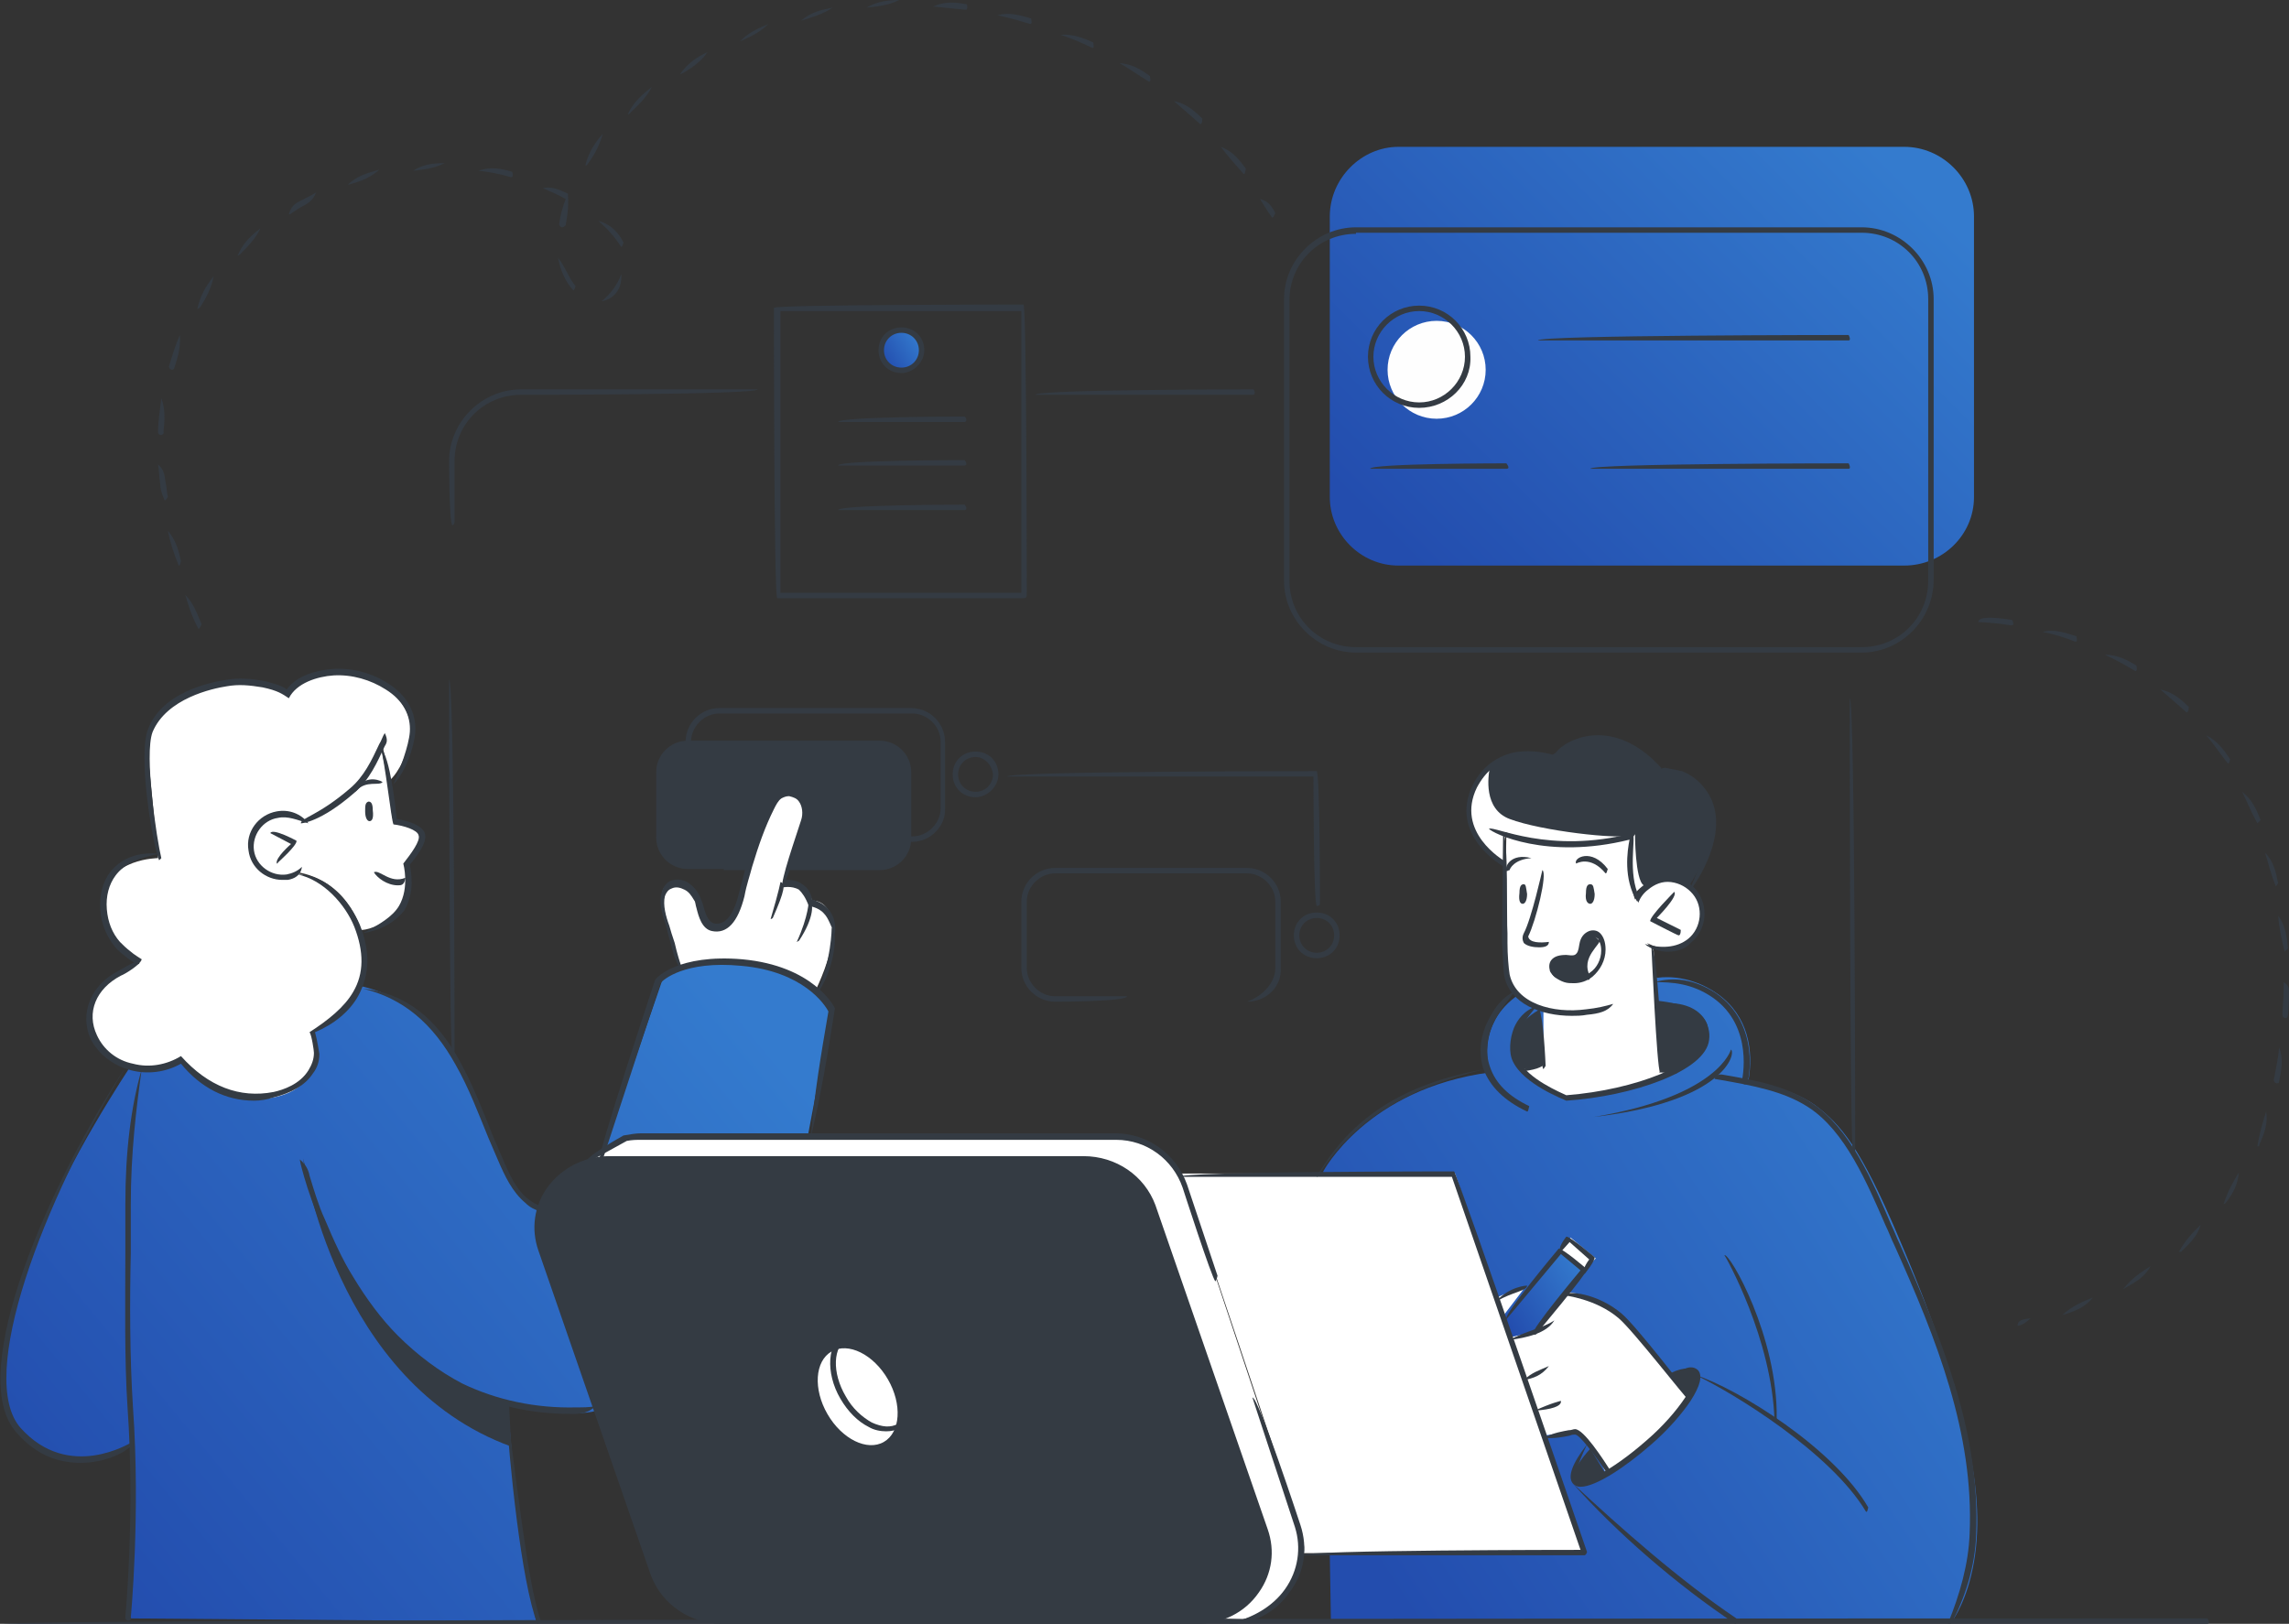<svg width="840" height="596" viewBox="0 0 840 596" fill="none" xmlns="http://www.w3.org/2000/svg">
<rect x="0" y="0" width="840" height="596" fill="#333333" stroke="none"/>
<path d="M265.603 318.958H252.403C246.003 318.958 240.803 313.768 240.803 307.381V283.429C240.803 277.042 246.003 271.853 252.403 271.853H322.803C329.203 271.853 334.403 277.042 334.403 283.429V307.78C334.403 314.167 329.203 319.357 322.803 319.357H282.003H265.603V318.958Z" fill="#343B43"/>
<path d="M48.002 391.212C48.002 391.212 24.002 427.14 14.402 453.886C5.202 480.632 -8.398 513.766 10.002 528.935C28.402 544.104 48.402 530.532 48.402 530.532C48.402 530.532 48.802 549.294 48.402 564.064C48.002 578.835 46.802 594.004 46.802 594.004L196.802 595.202C196.802 595.202 190.402 564.064 188.802 545.701C187.202 526.939 186.402 515.762 186.402 515.762C186.402 515.762 211.202 520.552 218.802 517.758C226.402 515.362 296.402 417.16 296.402 417.16L305.202 370.853C305.202 370.853 296.802 355.285 274.802 353.688C252.802 352.091 243.202 359.277 243.202 359.277L220.002 426.741L198.002 443.507C198.002 443.507 188.402 441.511 178.802 414.366C169.602 387.22 157.202 365.664 127.202 360.873C98.002 356.083 48.002 391.212 48.002 391.212Z" fill="url(#paint0_linear_170_1633)"/>
<path d="M114.798 378.438C114.798 378.438 135.598 368.059 134.398 352.091C133.198 333.329 117.998 322.551 109.198 320.555L110.798 300.196C110.798 300.196 133.598 295.804 139.998 272.252L143.198 286.224C143.198 286.224 147.198 283.03 149.998 273.449C153.998 260.675 142.398 250.695 133.598 248.699C120.798 245.905 110.398 247.502 107.198 251.893L104.798 255.086C104.798 255.086 90.798 244.707 68.798 254.687C54.398 261.074 53.998 273.449 53.998 273.449L57.998 314.966C57.998 314.966 39.998 314.966 37.598 329.337C35.198 343.708 51.198 353.688 51.198 353.688C51.198 353.688 31.998 359.676 32.798 375.244C33.198 389.616 48.798 394.406 57.598 392.41C61.198 391.612 64.798 391.212 66.798 389.216C66.798 389.216 76.398 405.983 97.998 403.188C113.998 401.192 115.998 390.015 115.998 388.019C115.998 385.624 114.798 378.438 114.798 378.438Z" fill="white"/>
<path d="M608.401 358.877C608.401 358.877 619.201 356.881 630.401 364.865C641.601 372.849 643.601 385.624 641.601 396.801C641.601 396.801 656.401 398.797 666.001 405.583C675.601 412.769 682.801 421.152 696.801 454.285C710.801 487.019 716.801 506.979 721.201 525.342C725.601 543.705 726.801 559.274 724.401 573.246C722.001 587.218 716.801 594.403 716.801 594.403H488.401L485.601 429.934C485.601 429.934 501.601 399.595 546.801 393.607C546.801 393.607 540.801 376.043 557.601 364.865C573.601 353.289 608.401 358.877 608.401 358.877Z" fill="url(#paint1_linear_170_1633)"/>
<path d="M604.4 346.103C604.4 346.103 615.6 352.49 622.4 342.91C629.2 333.329 621.6 325.744 618 324.547C614.4 323.349 605.6 321.353 601.6 328.539L600 330.135C600 330.135 596 318.958 598.8 309.776V306.982C598.8 306.982 582 309.776 575.6 310.175C570 310.575 564 309.776 552.8 306.184C552.8 306.184 552 345.704 552.4 354.087C552.8 362.869 558 369.656 566.4 370.454V390.813L558.4 392.011C558.4 392.011 568.4 403.188 575.2 403.188C582 403.188 603.2 398.398 608 396.402C612.8 394.406 615.2 393.608 615.2 393.608L610 392.809L606.8 348.498L604.4 346.103Z" fill="white"/>
<path d="M619.603 512.568C619.603 512.568 602.803 490.213 597.203 485.423C591.603 480.632 584.003 475.043 575.203 474.245L562.003 489.015L554.803 490.612L566.403 526.939L577.203 525.342C577.203 525.342 583.603 526.939 589.203 540.512C589.203 540.512 598.003 537.717 608.003 526.54C618.403 515.362 619.603 512.568 619.603 512.568Z" fill="white"/>
<path d="M551.603 483.027L559.203 473.047C559.203 473.047 549.603 475.043 548.803 477.039L551.603 483.027Z" fill="white"/>
<path d="M299.603 362.869C299.603 362.869 305.603 350.494 305.603 342.51C306.003 334.526 302.403 330.534 298.003 330.534C298.003 330.534 296.003 322.551 287.203 323.748L295.603 298.998C295.603 298.998 296.803 291.014 290.803 290.216C284.803 289.417 281.603 299.397 281.603 299.397L270.403 333.329C270.403 333.329 268.803 340.115 264.003 339.716C259.203 339.716 257.203 335.724 256.803 333.329C256.803 330.934 253.203 323.349 247.203 324.147C241.203 324.946 242.403 330.135 245.603 340.914C248.403 351.692 250.003 354.885 250.003 354.885C250.003 354.885 262.803 350.494 276.803 353.688C291.203 356.881 299.603 362.869 299.603 362.869Z" fill="white"/>
<path d="M433.601 430.733H534.001L581.601 570.052H478.401C478.401 570.052 479.201 567.657 477.201 561.27C475.201 554.484 433.601 430.733 433.601 430.733Z" fill="white"/>
<path d="M572.803 458.676L576.403 454.285L585.603 461.87L581.603 465.862L572.803 458.676Z" fill="white"/>
<path d="M572.8 458.676L582 466.66L562.4 489.015L554.8 490.612L552 483.427L572.8 458.676Z" fill="url(#paint2_linear_170_1633)"/>
<path d="M586.802 345.305C586.802 345.305 581.202 349.297 581.602 353.688C582.002 358.079 582.402 359.277 582.402 359.277C582.402 359.277 569.602 362.071 569.202 356.083C569.202 352.091 572.802 351.692 574.802 351.692C577.202 351.692 580.402 351.692 580.402 349.297C580.402 346.502 583.202 340.115 586.802 345.305Z" fill="#343B43"/>
<path d="M619.998 324.946C619.998 324.946 628.799 311.772 628.399 300.595C627.599 289.417 620.798 283.429 608.798 282.232C608.798 282.232 597.998 269.457 587.598 270.655C577.199 271.453 569.199 277.441 569.199 277.441C569.199 277.441 549.599 273.05 541.199 287.82C532.799 302.99 546.799 315.365 551.599 316.962L551.999 305.385C551.999 305.385 563.999 310.575 577.599 309.377C591.198 308.179 599.199 306.183 599.199 306.183C599.199 306.183 595.199 320.555 599.999 328.139C599.999 328.139 603.999 322.551 611.199 322.551C617.999 322.95 619.998 324.946 619.998 324.946Z" fill="#343B43"/>
<path d="M488 136.126V79.44C488 65.468 499.6 53.892 513.2 53.892H698.8C712.8 53.892 724.4 65.468 724.4 79.44V182.433C724.4 196.405 712.8 207.582 698.8 207.582H513.2C499.2 207.582 488 196.005 488 182.433V136.126Z" fill="url(#paint3_linear_170_1633)"/>
<path d="M216.803 425.543L230.803 417.958L413.203 417.559C413.203 417.559 427.603 419.156 434.803 434.725L476.803 560.871C476.803 560.871 484.003 587.617 456.003 594.403L446.003 594.004L216.803 425.543Z" fill="white"/>
<path d="M439.198 595.202H265.198C253.598 595.202 243.598 588.016 239.998 577.637L198.798 458.676C193.198 442.309 205.998 425.144 223.998 425.144H397.998C409.598 425.144 419.598 432.33 423.198 442.709L464.398 561.669C469.998 578.036 457.198 595.202 439.198 595.202Z" fill="#343B43"/>
<path d="M324.35 529.237C330.472 525.709 331.136 515.419 325.833 506.255C320.53 497.09 311.268 492.521 305.146 496.049C299.024 499.578 298.36 509.867 303.663 519.032C308.966 528.196 318.228 532.765 324.35 529.237Z" fill="white"/>
<path d="M111.202 425.144C111.202 425.144 122.802 507.378 187.602 530.931L186.802 515.362C186.802 515.362 131.602 506.181 111.202 425.144Z" fill="#343B43"/>
<path d="M139.6 273.05C139.6 273.05 142.8 287.421 144 300.196C144.4 301.393 153.2 302.591 154.4 306.183C155.6 309.776 148.8 316.563 148.8 316.563C148.8 316.563 152 330.534 144.4 336.123C136.8 341.712 132.4 341.313 132.4 341.313C132.4 341.313 127.6 321.752 106.4 319.756C106.4 319.756 93.6 323.748 90.4 312.571C87.2 301.792 96.8 297.401 100.4 297.8C104 298.2 108.4 299.796 108.4 299.796C108.4 299.796 122.4 291.014 127.6 285.824C133.2 281.034 139.6 273.05 139.6 273.05Z" fill="white"/>
<path d="M589.201 540.911L583.601 531.729C583.601 531.729 575.601 540.113 577.601 543.705C580.001 546.899 589.201 540.911 589.201 540.911Z" fill="#343B43"/>
<path d="M619.203 512.568L612.803 504.185C612.803 504.185 618.803 500.592 622.403 503.386C625.603 506.58 619.203 512.568 619.203 512.568Z" fill="#343B43"/>
<path d="M565.199 370.454L565.999 391.212L557.999 392.41C557.999 392.41 549.599 379.636 564.399 370.853H565.199V370.454Z" fill="#343B43"/>
<path d="M607.601 367.261C607.601 367.261 626.8 368.458 626.8 378.039C626.8 387.62 614.401 392.809 614.401 392.809H609.201L607.601 367.261Z" fill="#343B43"/>
<path d="M527.202 153.691C537.143 153.691 545.202 145.648 545.202 135.727C545.202 125.806 537.143 117.763 527.202 117.763C517.261 117.763 509.202 125.806 509.202 135.727C509.202 145.648 517.261 153.691 527.202 153.691Z" fill="#FEFEFE"/>
<path d="M330.801 135.727C334.777 135.727 338.001 132.51 338.001 128.541C338.001 124.573 334.777 121.356 330.801 121.356C326.824 121.356 323.601 124.573 323.601 128.541C323.601 132.51 326.824 135.727 330.801 135.727Z" fill="url(#paint4_linear_170_1633)"/>
<path d="M598.403 306.583C594.003 308.179 565.603 304.986 554.003 300.595C544.403 297.002 546.003 285.026 546.803 281.433C544.803 283.03 542.803 285.026 541.603 287.82C533.203 302.99 547.203 315.365 552.003 316.962L552.403 305.385C552.403 305.385 564.403 310.575 578.003 309.377C589.203 308.579 596.403 307.381 598.403 306.583C598.803 306.583 598.803 306.583 598.403 306.583Z" fill="white"/>
<path d="M600.003 306.184C600.003 306.184 599.603 306.982 598.403 308.18C597.603 312.171 596.003 322.551 599.603 328.539C599.603 328.539 600.803 326.543 603.203 324.946C600.003 322.95 600.003 306.184 600.003 306.184Z" fill="white"/>
<path d="M576.801 372.849C565.601 372.849 554.001 368.458 552.001 358.079C551.601 355.684 551.601 350.893 551.201 346.103V342.51C551.201 338.119 551.601 307.78 551.601 306.184C553.601 306.583 552.801 338.119 553.201 342.51V346.103C553.201 350.494 553.601 355.285 554.001 357.68C556.401 368.458 570.001 372.051 582.001 370.454C586.001 370.055 589.201 369.257 592.001 368.458C590.001 371.253 586.801 372.051 582.401 372.45C580.401 372.849 578.401 372.849 576.801 372.849Z" fill="#343B43"/>
<path d="M609.199 393.607C607.999 392.41 605.999 346.901 605.999 346.901C607.999 346.901 610.399 392.41 610.399 392.41C609.199 393.608 609.199 393.607 609.199 393.607Z" fill="#343B43"/>
<path d="M611.999 349.297C609.199 349.297 605.999 348.498 603.599 346.502C609.199 348.099 615.199 348.099 619.599 344.506C624.399 340.514 625.199 332.93 621.199 328.139C619.199 325.744 616.399 324.147 613.199 323.748C609.999 323.349 607.199 324.547 604.799 326.543C603.199 327.74 601.999 329.337 601.199 331.333C599.999 328.539 601.599 326.543 603.199 324.946C605.999 322.551 609.599 321.353 613.199 321.752C616.799 322.151 619.999 323.748 622.399 326.543C627.199 332.531 626.399 341.313 620.399 346.103C618.399 348.498 615.199 349.297 611.999 349.297Z" fill="#343B43"/>
<path d="M552.802 319.756C552.002 318.159 554.402 312.97 562.002 314.966C555.602 315.365 554.002 318.958 554.002 319.357C553.602 319.357 553.202 319.756 552.802 319.756Z" fill="#343B43"/>
<path d="M589.203 320.555C583.603 313.768 578.403 316.962 578.403 316.962C577.203 314.966 584.003 310.974 590.003 318.958C589.603 320.155 589.603 320.555 589.203 320.555Z" fill="#343B43"/>
<path d="M577.601 360.873C576.401 360.873 575.201 360.873 574.001 360.474C571.601 359.676 569.601 358.079 568.801 356.482C568.401 354.885 568.401 353.688 569.201 352.49C570.401 350.894 572.401 350.494 574.801 350.494C577.601 350.894 578.001 350.494 578.401 350.095C578.801 349.696 579.201 349.297 579.601 346.502C580.001 344.107 581.201 342.51 583.201 341.712C584.401 341.313 586.001 341.313 587.201 342.51C588.401 343.708 589.201 345.704 589.201 348.498C589.201 352.49 587.201 356.083 584.401 358.478C582.401 360.075 580.001 360.873 577.601 360.873ZM574.001 352.49C572.801 352.49 571.601 352.889 571.201 353.688C570.801 354.087 570.801 354.885 570.801 355.684C571.201 356.482 572.401 357.68 574.801 358.478C576.401 358.877 580.001 359.676 583.601 356.881C586.001 355.285 587.601 352.091 587.601 348.898C587.601 346.502 586.801 345.305 586.401 344.506C585.601 344.107 585.201 343.708 584.401 344.107C583.201 344.506 582.401 345.704 582.401 347.301C582.001 350.494 581.201 351.293 580.401 352.091C579.201 352.889 578.401 353.289 575.201 352.889C574.401 352.49 574.001 352.49 574.001 352.49Z" fill="#343B43"/>
<path d="M582.802 359.676C578.002 352.091 583.602 346.502 587.202 344.506C588.002 346.502 579.602 351.293 583.602 358.478C583.202 359.676 583.202 359.676 582.802 359.676Z" fill="#343B43"/>
<path d="M615.999 343.309C615.599 343.309 605.599 338.119 605.599 338.119C605.199 336.522 614.399 327.341 614.399 327.341C615.999 328.938 607.999 336.922 607.999 336.922L616.799 341.313C616.799 342.91 616.399 343.309 615.999 343.309Z" fill="#343B43"/>
<path d="M583.6 324.547C582.8 324.547 582 324.946 582 327.74C581.6 330.934 582.8 331.732 583.6 331.732C584.4 331.732 585.2 330.534 585.2 328.139C584.8 325.744 584.8 324.547 583.6 324.547Z" fill="#343B43"/>
<path d="M559.199 324.547C558.399 324.547 557.599 324.946 557.599 327.74C557.199 330.934 557.999 331.732 558.799 331.732C559.599 331.732 560.399 330.534 560.399 328.139C559.999 325.744 559.999 324.547 559.199 324.547Z" fill="#343B43"/>
<path d="M620 326.543C624.4 316.563 632 300.994 624 290.615C622 288.22 619.6 286.224 616.4 285.026C614.8 284.627 613.2 284.228 612 283.829C608.8 283.429 608.4 283.429 608 283.03C609.6 281.833 610.8 281.833 611.2 281.833C613.6 282.232 615.2 282.631 617.2 283.03C620.4 284.228 623.6 286.623 625.6 289.417C634.8 300.994 626.8 317.76 620.8 326.143C620.8 326.543 620.4 326.543 620 326.543Z" fill="#343B43"/>
<path d="M600.803 289.816C601.203 287.421 604.803 284.627 606.403 283.429C607.603 285.425 602.803 289.018 601.203 289.816H600.803Z" fill="#343B43"/>
<path d="M562.404 489.814C561.604 488.217 580.004 466.261 580.004 466.261L572.804 460.273L552.804 484.225C551.204 483.027 572.004 458.277 572.004 458.277C573.604 458.277 582.404 465.862 582.404 465.862C582.404 467.459 563.604 489.814 563.604 489.814C562.804 489.814 562.804 489.814 562.404 489.814Z" fill="#343B43"/>
<path d="M581.205 467.459C580.405 465.862 583.205 462.269 583.205 462.269L576.005 455.882L572.805 459.475C571.205 458.277 574.805 453.886 574.805 453.886C576.405 453.886 585.205 461.471 585.205 461.471C585.205 463.068 581.605 467.459 581.605 467.459C582.005 467.459 581.605 467.459 581.205 467.459Z" fill="#343B43"/>
<path d="M559.201 506.58C562.001 503.786 564.801 502.987 568.401 501.391C565.601 504.983 562.801 505.782 559.201 506.58C559.601 506.58 559.201 506.58 559.201 506.58Z" fill="#343B43"/>
<path d="M553.999 491.81C559.599 488.616 566.399 487.419 570.399 484.624C567.599 489.415 559.999 491.011 553.999 491.81C554.399 491.81 553.999 491.81 553.999 491.81Z" fill="#343B43"/>
<path d="M563.201 517.758C569.201 514.963 572.801 514.165 572.801 514.165C573.201 516.161 569.201 517.358 563.201 517.758Z" fill="#343B43"/>
<path d="M549.201 477.439C554.001 472.249 560.001 471.85 560.401 471.85C560.401 473.846 554.801 474.245 549.601 477.439H549.201Z" fill="#343B43"/>
<path d="M619.599 513.766C618.399 512.967 599.199 488.217 593.999 483.826C585.599 476.64 573.999 475.443 573.999 475.443C574.799 473.447 586.399 474.644 595.199 482.229C600.399 486.62 619.199 510.971 619.999 512.169C619.999 513.766 619.999 513.766 619.599 513.766Z" fill="#343B43"/>
<path d="M590.403 541.709C584.803 533.326 579.603 526.54 578.003 526.54C577.603 526.54 576.803 526.54 576.003 526.939C574.003 527.338 570.403 528.137 566.403 527.738C570.403 525.742 573.603 525.342 575.603 524.943C576.803 524.943 577.203 524.544 578.003 524.544C581.203 524.544 588.403 535.721 591.203 540.113C590.803 541.709 590.403 541.709 590.403 541.709Z" fill="#343B43"/>
<path d="M684.799 554.883C671.999 533.326 636.399 511.37 621.999 504.584C637.999 509.774 673.199 531.729 685.599 553.286C685.199 554.883 685.199 554.883 684.799 554.883Z" fill="#343B43"/>
<path d="M636.801 596C615.201 581.629 593.201 562.467 577.201 544.504C594.801 560.871 616.401 580.032 637.201 594.004C637.201 596 637.201 596 636.801 596Z" fill="#343B43"/>
<path d="M714.802 596C719.202 585.222 722.402 574.044 722.802 562.867C724.402 526.141 710.802 491.81 695.202 457.08C694.002 454.685 693.202 452.289 692.002 449.894C685.202 434.326 677.202 415.164 663.602 406.382C654.402 400.394 642.802 398.398 631.602 396.402L629.202 396.003C629.602 394.007 632.002 394.406 632.002 394.406C643.602 396.402 655.202 398.398 664.802 404.785C678.802 413.967 687.202 433.527 694.002 449.495C695.202 451.89 696.002 454.285 697.202 456.681C712.802 491.81 726.802 526.141 725.202 563.266C724.802 574.843 721.202 586.419 716.002 596C715.602 596 715.202 596 714.802 596Z" fill="#343B43"/>
<path d="M614.803 394.007C612.403 394.007 610.803 393.607 608.803 393.607C610.803 391.611 612.403 391.611 614.803 392.011C616.003 393.607 615.603 394.007 614.803 394.007Z" fill="#343B43"/>
<path d="M581.203 570.851H477.603C477.603 568.855 580.003 568.855 580.003 568.855L532.803 431.93H432.803C432.803 429.934 533.603 429.934 533.603 429.934C534.803 430.733 582.403 569.653 582.403 569.653C582.003 570.851 581.603 570.851 581.203 570.851Z" fill="#343B43"/>
<path d="M580 545.701C578.8 545.701 578 545.302 577.2 544.504C575.2 542.108 576.8 537.318 582.4 530.133C578.4 538.516 577.6 542.108 578.4 543.306C580 545.302 590.8 540.512 604.4 528.536C610.4 523.346 615.2 517.757 618.4 512.967C622 507.778 622.4 505.382 621.6 504.584C620.4 503.386 618 504.185 614 506.181C616.8 502.189 620.8 500.592 623.2 502.987C624.8 504.983 624 508.576 620.4 514.165C617.2 518.955 612 524.943 606 530.133C596.4 538.516 585.6 545.701 580 545.701Z" fill="#343B43"/>
<path d="M29.601 536.919C22.001 536.919 13.601 534.524 6.001 525.741C-13.199 504.185 18.801 432.729 46.401 391.212C15.601 441.112 -8.799 505.782 7.601 524.145C25.201 543.705 47.601 529.733 48.401 529.334C49.201 531.33 40.401 536.919 29.601 536.919Z" fill="#343B43"/>
<path d="M129.999 290.615C133.199 284.627 138.399 285.825 140.399 287.022C139.199 288.619 134.399 286.224 130.799 290.216C130.399 290.615 129.999 290.615 129.999 290.615Z" fill="#343B43"/>
<path d="M135.2 294.208C136 294.208 136.8 294.607 136.8 297.401C137.2 300.595 136.4 301.393 135.6 301.393C134.8 301.393 134 300.196 134 297.8C134 295.804 134 294.607 135.2 294.208Z" fill="#343B43"/>
<path d="M103.6 322.95C97.6 322.95 92 318.559 91.2 312.171C90 305.385 94.8 298.998 101.6 297.8C106 297.002 110.4 298.599 113.2 302.192C109.2 300.994 105.6 299.397 102 300.196C96.4 300.994 92.4 306.583 93.2 312.171C94 317.76 99.6 321.752 105.2 320.954C107.2 320.555 109.2 319.756 110.8 318.159C110.4 321.353 108 322.551 105.6 322.95C104.8 322.95 104 322.95 103.6 322.95Z" fill="#343B43"/>
<path d="M101.602 316.962C100.802 314.966 106.802 309.776 106.802 309.776L99.202 305.784C100.002 303.788 108.802 308.579 108.802 308.579C109.202 310.175 102.002 316.563 102.002 316.563C102.002 316.962 101.602 316.962 101.602 316.962Z" fill="#343B43"/>
<path d="M133.202 342.51C139.202 339.317 144.002 336.522 146.402 332.531C150.402 325.744 148.002 316.962 148.002 316.962C150.802 313.369 154.402 308.579 153.602 306.583C153.202 304.587 148.002 302.99 144.402 302.591C143.602 301.393 141.202 278.639 139.602 274.248C143.202 277.841 145.202 296.603 145.602 300.595C148.402 300.994 155.202 302.591 156.002 306.184C156.802 309.776 152.002 315.365 150.402 317.361C150.802 319.756 152.402 327.341 148.402 334.127C145.202 338.119 140.402 341.313 133.202 342.51Z" fill="#343B43"/>
<path d="M249.999 356.083C247.999 353.289 246.799 349.297 245.999 345.704C245.199 343.309 244.799 340.914 244.399 339.716C243.199 336.123 241.599 331.333 242.799 327.74C243.199 325.744 244.399 324.147 245.999 323.349C247.999 322.551 250.399 322.551 252.799 324.147C254.399 325.345 255.599 326.543 256.799 328.938C257.199 329.736 257.599 330.934 257.999 332.131C258.799 334.926 259.599 338.119 261.999 338.918C265.999 339.716 269.199 336.123 271.199 327.74C272.399 323.349 273.199 320.155 273.999 316.962C276.399 308.579 278.799 302.192 281.999 296.204C283.199 293.808 283.999 292.212 285.599 290.615C286.799 289.816 288.399 289.417 289.599 289.417C291.599 289.417 293.599 290.615 294.799 292.212C296.399 294.208 296.799 297.8 295.999 300.994C294.799 305.385 290.399 318.159 288.399 322.95C289.999 322.95 292.399 322.95 294.399 324.547C296.399 325.744 297.599 327.74 297.999 330.135C299.199 330.534 301.999 331.333 303.999 333.728C305.999 336.123 306.799 338.918 306.399 342.91C304.799 339.716 303.999 336.922 302.399 335.325C300.399 332.93 296.799 332.53 296.799 332.53C295.599 329.337 294.399 327.74 293.199 326.543C290.399 324.946 287.199 325.744 287.199 325.744C285.999 324.147 292.399 306.184 293.999 300.994C294.799 298.599 294.399 295.804 293.199 294.208C292.399 293.01 291.199 292.611 289.599 292.212C288.399 292.212 287.599 292.611 286.799 293.01C285.599 293.808 284.799 295.405 283.999 297.002C280.799 303.389 278.399 310.175 275.999 318.159C275.199 321.353 273.999 324.547 273.199 328.938C270.799 338.518 266.799 342.91 261.199 341.712C257.599 340.914 256.399 336.522 255.599 333.329C255.199 332.131 255.199 330.934 254.799 330.535C253.599 328.539 252.799 327.341 251.199 326.543C249.599 325.744 247.999 325.345 246.399 326.143C245.199 326.543 244.399 327.74 243.999 328.938C243.199 332.131 244.399 336.522 245.599 339.716C245.999 341.313 246.799 343.708 247.599 346.103C248.399 349.696 249.599 353.688 250.399 355.684C250.399 356.083 250.399 356.083 249.999 356.083Z" fill="#343B43"/>
<path d="M292.398 345.704C296.798 336.123 296.798 330.534 296.798 330.534C298.798 330.934 298.798 336.922 293.198 345.305C292.798 345.305 292.798 345.704 292.398 345.704Z" fill="#343B43"/>
<path d="M282.797 337.321C285.997 326.543 286.397 323.748 286.397 323.748C288.397 324.147 287.997 326.942 283.597 336.922C283.597 336.922 283.197 337.321 282.797 337.321Z" fill="#343B43"/>
<path d="M299.601 364.466C305.201 352.889 305.201 340.514 305.201 340.514C307.201 340.914 307.201 353.289 300.401 364.067C300.001 364.067 299.601 364.466 299.601 364.466Z" fill="#343B43"/>
<path d="M197.201 596C191.201 580.431 186.801 535.721 185.601 515.362C188.801 535.721 193.201 580.032 198.401 594.802C197.601 596 197.201 596 197.201 596Z" fill="#343B43"/>
<path d="M47.2 594.802C46.401 594.802 46.001 594.403 46.001 593.605C46.001 593.206 49.6 556.08 46.8 516.56C45.6 498.596 46.001 477.039 46.001 459.874C46.001 453.487 46.001 447.499 46.001 441.91C46.001 422.749 48.001 406.382 52.001 392.41C50.001 406.781 48.001 423.148 48.001 441.91C48.001 447.1 48.001 453.088 48.001 459.874C47.6 477.039 47.6 498.197 48.8 516.56C51.6 556.08 48.001 593.605 48.001 593.605C48.401 594.403 47.6 594.802 47.2 594.802Z" fill="#343B43"/>
<path d="M198.402 444.705C196.002 443.906 194.402 443.108 192.802 441.511C188.002 437.519 185.202 431.531 182.802 425.942C181.602 423.148 180.402 420.354 179.202 417.559C175.602 408.777 172.002 399.196 167.202 390.813C158.802 375.644 148.002 366.462 133.202 362.869C148.802 364.466 160.402 374.047 168.802 389.615C173.602 398.398 177.202 407.579 180.802 416.761C182.002 419.555 183.202 422.35 184.402 425.144C186.802 430.733 189.202 436.321 193.602 439.914C195.202 441.112 196.402 441.91 198.402 442.709C199.202 444.305 198.802 444.705 198.402 444.705Z" fill="#343B43"/>
<path d="M220 425.942C218.8 424.745 240.4 359.676 240.4 359.676C240.8 358.877 248.8 350.095 272.4 352.091C298.4 354.486 306 369.257 306.4 370.055C303.6 388.019 301.2 401.991 297.6 417.16C298.8 401.591 301.2 387.62 304 371.252C302.8 368.857 294.8 356.482 272 354.486C251.2 352.49 243.2 359.676 242.4 360.873L221.2 425.543C220.8 425.543 220.4 425.942 220 425.942Z" fill="#343B43"/>
<path d="M209.2 518.955C194.8 518.955 180.8 515.762 168.8 509.774C160 505.382 152 499.395 144.8 491.81C138.8 485.423 132.8 478.237 128 469.854C124 463.068 120.4 455.882 117.2 448.297C115.2 442.709 113.2 437.519 111.6 431.93C111.2 430.334 110.4 427.938 110 425.543C112.4 427.539 113.2 429.535 113.6 431.531C115.2 436.721 116.8 442.309 119.2 447.499C122.4 455.084 125.6 462.269 129.6 468.656C134.4 476.64 140 484.225 146 490.213C153.2 497.399 161.2 503.386 169.6 507.778C182 513.766 196.4 516.959 211.6 516.56C214 516.56 216 516.56 218.4 516.161C216 518.556 214 518.556 211.6 518.955C210.8 518.955 210 518.955 209.2 518.955Z" fill="#343B43"/>
<path d="M558.803 393.208C558.803 391.212 566.403 390.414 566.403 390.414C566.403 392.41 558.803 393.208 558.803 393.208Z" fill="#343B43"/>
<path d="M483.201 431.93C496.001 409.575 516.001 397.599 544.801 392.41C516.801 399.196 497.201 410.773 484.001 431.132C484.001 431.531 483.601 431.93 483.201 431.93Z" fill="#343B43"/>
<path d="M325.2 525.342C323.2 525.342 320.8 524.943 318.8 523.745C314.8 521.749 311.2 518.157 308.4 513.366C302.8 503.786 303.6 492.608 310 489.015C313.2 487.019 317.2 487.419 321.6 489.415C325.6 491.411 329.2 495.003 332 499.794C334.8 504.584 336 509.374 335.6 514.165C335.2 518.955 333.2 522.548 330 524.145C328.8 524.943 327.2 525.342 325.2 525.342ZM315.2 489.814C313.6 489.814 312.4 490.213 311.2 491.011C305.6 494.205 305.2 503.786 310.4 512.568C312.8 516.959 316.4 520.153 320 522.149C323.6 523.745 326.8 524.145 329.6 522.548C332.4 520.951 333.6 518.157 334 514.165C334.4 510.173 333.2 505.382 330.4 500.991C328 496.6 324.4 493.407 320.8 491.411C318.8 490.213 316.8 489.814 315.2 489.814Z" fill="#343B43"/>
<path d="M446.001 470.253C444.801 469.455 434.001 435.922 434.001 435.922C430.401 425.543 420.801 418.358 409.601 418.358H235.601C233.601 418.358 232.001 418.358 230.001 418.757L214.801 427.14C213.601 425.144 228.801 416.761 228.801 416.761C231.201 416.362 233.201 415.963 235.201 415.963H409.201C421.201 415.963 431.601 423.547 435.601 434.725L446.801 468.257C446.401 470.253 446.001 470.253 446.001 470.253Z" fill="#343B43"/>
<path d="M450.803 596C459.203 594.004 466.803 590.012 471.603 583.226C476.403 576.439 477.603 568.056 475.203 560.471L459.603 512.967C461.603 512.169 477.203 559.673 477.203 559.673C480.003 568.056 478.803 577.238 473.203 584.423C468.003 592.008 460.003 596 450.803 596Z" fill="#343B43"/>
<path d="M439.203 596H265.203C253.203 596 242.803 588.814 238.803 578.036L197.603 459.076C194.803 451.092 196.003 442.709 200.803 435.922C206.003 428.737 214.403 424.346 223.603 424.346H397.603C409.603 424.346 420.003 431.531 424.003 442.309L465.203 561.27C468.003 569.254 466.803 577.637 462.003 584.423C456.803 592.008 448.403 596 439.203 596ZM224.003 426.342C215.603 426.342 207.603 430.333 202.803 437.12C198.403 443.507 197.203 451.092 199.603 458.277L240.803 577.238C244.403 587.218 254.003 594.004 265.203 594.004H439.203C447.603 594.004 455.603 590.012 460.403 583.226C464.803 576.839 466.003 569.254 463.603 562.068L422.003 443.108C418.403 433.128 408.803 426.342 397.603 426.342H224.003Z" fill="#343B43"/>
<path d="M740.399 486.62C740.399 484.624 741.999 484.225 745.199 483.826C742.399 486.62 740.399 486.62 740.399 486.62ZM756.799 482.628C760.399 479.435 763.999 477.838 767.999 476.241C765.199 479.834 761.199 481.431 756.799 482.628C757.199 482.628 757.199 482.628 756.799 482.628ZM779.199 473.048C782.399 469.056 785.599 467.06 789.199 464.664C787.199 468.656 783.599 470.652 779.999 472.648C779.599 473.048 779.599 473.048 779.199 473.048ZM799.599 459.475C801.999 455.084 804.799 452.289 807.599 449.495C806.399 453.886 803.199 456.68 800.399 459.475C799.999 459.475 799.599 459.475 799.599 459.475ZM815.999 441.91C817.599 437.12 819.599 433.527 821.599 430.334C821.199 435.124 819.199 438.317 816.799 441.511C816.799 441.511 816.399 441.91 815.999 441.91ZM828.399 420.753C829.199 415.563 830.399 411.97 831.599 407.979C832.399 412.37 830.799 416.362 829.199 419.954C829.199 420.753 828.799 420.753 828.399 420.753ZM835.599 397.599C834.799 397.599 834.399 396.801 834.399 396.402C835.199 392.41 835.999 388.418 836.399 384.426C837.999 388.817 837.199 392.809 836.399 396.801C836.399 397.599 835.999 397.599 835.599 397.599ZM838.799 373.648C837.999 373.648 837.599 373.248 837.599 372.45C837.599 369.656 837.999 366.861 837.999 364.067C837.999 362.869 837.999 361.672 837.999 360.474C839.999 361.672 839.999 362.869 839.999 364.067C839.999 366.861 839.999 369.656 839.599 372.45C839.599 373.248 839.199 373.648 838.799 373.648ZM838.399 349.297C837.199 344.506 836.399 340.514 835.999 336.123C838.799 339.716 839.199 344.107 839.599 348.099C838.399 349.297 838.399 349.297 838.399 349.297ZM835.199 325.345C833.199 320.555 832.399 316.563 831.199 312.97C834.399 316.163 835.199 320.155 835.999 324.147C835.199 325.345 835.199 325.345 835.199 325.345ZM828.399 302.192C825.999 297.8 824.399 293.808 822.799 290.615C826.399 293.409 827.999 297.002 829.599 300.994C828.799 301.792 828.399 302.192 828.399 302.192ZM817.599 280.236C814.399 276.244 812.399 273.05 809.599 269.857C813.599 271.853 815.999 275.046 818.399 278.639C817.999 280.236 817.999 280.236 817.599 280.236ZM802.399 261.474C798.799 258.28 795.599 255.486 792.799 253.09C797.199 253.889 800.399 256.683 803.199 259.478C803.199 261.074 802.799 261.474 802.399 261.474ZM783.599 246.304C779.599 243.909 775.999 241.913 772.399 240.316C777.199 240.316 780.799 242.312 783.999 244.308C784.399 245.905 783.999 246.304 783.599 246.304ZM761.599 235.526C757.599 233.929 753.599 232.731 749.599 231.933C753.999 230.735 757.999 232.332 761.999 233.53C762.399 235.526 761.999 235.526 761.599 235.526ZM737.999 229.538C730.399 228.34 725.999 228.34 725.999 228.34C725.999 226.344 730.799 226.344 738.399 227.542C739.199 229.139 738.799 229.538 737.999 229.538Z" fill="#343B43"/>
<path d="M72.799 230.735C70.399 226.344 69.199 222.352 67.999 218.36C71.199 221.554 72.399 225.546 73.999 229.139C73.199 230.735 73.199 230.735 72.799 230.735ZM65.599 207.582C63.599 202.792 62.399 198.8 61.599 194.808C64.399 198.001 65.599 201.993 66.399 205.985C65.999 207.582 65.999 207.582 65.599 207.582ZM60.399 183.63C59.199 180.836 58.799 179.239 58.799 177.642C58.399 175.247 58.399 172.852 57.999 170.457C60.399 172.453 60.399 174.848 60.799 177.243C61.199 178.84 61.199 180.836 61.599 182.433C60.799 183.63 60.799 183.63 60.399 183.63ZM59.199 159.678C58.399 159.678 57.999 159.279 57.999 158.481C57.999 154.489 58.799 150.098 59.199 146.106C60.799 150.497 60.399 154.489 59.999 158.481C60.399 158.88 59.599 159.678 59.199 159.678ZM63.199 135.727C62.399 135.727 61.999 134.928 61.999 134.529C63.199 130.537 64.399 126.545 65.999 122.952C66.399 127.344 65.199 131.336 63.999 134.928C63.999 135.328 63.599 135.727 63.199 135.727ZM72.399 113.372C73.599 108.182 75.599 104.989 78.399 101.396C77.599 105.787 75.599 109.38 73.599 112.573C73.199 112.973 72.799 113.372 72.399 113.372ZM220.799 110.577C223.999 107.783 226.399 104.989 227.999 100.597C228.399 106.186 225.199 109.779 220.799 110.577C221.199 110.577 221.199 110.577 220.799 110.577ZM210.399 106.585C207.199 102.993 205.599 99.001 204.799 94.609C207.599 98.202 208.799 102.194 211.199 104.989C210.799 106.585 210.399 106.585 210.399 106.585ZM87.199 93.811C89.199 89.021 92.399 86.226 95.599 83.831C93.599 87.823 90.799 90.618 87.999 93.412C87.599 93.811 87.199 93.811 87.199 93.811ZM227.999 90.618C225.599 87.025 223.199 84.23 219.599 81.037C224.799 82.634 227.199 85.827 228.799 89.021C228.399 90.618 227.999 90.618 227.999 90.618ZM206.399 83.432C205.599 83.432 205.199 82.634 205.199 82.234C205.599 79.041 206.399 76.246 207.599 73.053C204.799 71.456 201.999 70.258 199.199 69.061C202.799 68.263 205.599 69.859 208.399 71.057C208.799 77.045 207.999 79.839 207.599 82.634C207.199 83.033 206.799 83.432 206.399 83.432ZM466.799 79.839C464.799 77.045 463.599 75.049 462.399 73.053C465.599 73.851 466.799 75.847 467.999 78.243C467.199 79.839 467.199 79.839 466.799 79.839ZM105.999 78.642C106.799 75.847 107.999 75.049 109.199 74.251C111.599 73.053 113.999 71.855 115.999 70.658C114.799 73.851 112.399 75.049 109.999 76.246C108.799 77.045 107.599 77.843 106.399 78.642H105.999ZM127.599 67.863C131.199 64.271 135.199 63.472 139.199 62.275C135.599 65.468 131.999 66.666 127.599 67.863C127.999 67.863 127.999 67.863 127.599 67.863ZM187.599 65.069C183.599 63.871 179.599 63.073 175.599 62.674C179.999 61.077 183.999 61.875 187.999 63.073C188.399 64.67 187.999 65.069 187.599 65.069ZM456.399 63.871C453.199 60.279 450.399 57.085 447.999 53.892C452.399 55.488 454.799 58.682 457.199 61.875C456.799 63.871 456.799 63.871 456.399 63.871ZM151.599 62.674C155.199 60.279 159.199 59.879 163.199 59.879C159.199 61.875 155.199 62.275 151.599 62.674ZM214.799 60.678C215.999 55.888 218.399 52.295 221.199 49.101C219.999 53.492 217.999 57.085 215.599 60.279C215.599 60.678 215.199 60.678 214.799 60.678ZM440.399 45.508C436.799 42.315 433.599 39.52 430.799 37.125C435.199 37.924 438.399 40.718 441.199 43.512C441.199 45.508 440.799 45.508 440.399 45.508ZM230.399 41.916C232.399 37.524 235.599 34.73 239.199 31.936C237.199 35.928 233.999 38.722 231.199 41.516C230.799 41.916 230.799 41.916 230.399 41.916ZM421.599 29.94C417.599 27.544 414.399 25.149 410.799 23.153C415.599 23.553 418.799 25.549 421.999 27.944C422.399 29.94 421.999 29.94 421.599 29.94ZM249.599 27.145C252.399 23.153 255.999 20.758 259.599 19.161C257.199 22.754 253.599 25.149 249.999 27.145C249.999 27.145 249.599 27.145 249.599 27.145ZM400.799 17.565C396.799 15.569 392.799 13.972 389.199 12.774C393.599 12.375 397.599 13.972 401.199 15.569C401.599 17.565 401.199 17.565 400.799 17.565ZM271.199 15.569C274.399 11.976 278.399 10.379 281.999 8.782C278.799 11.976 275.199 13.573 271.599 15.169C271.199 15.569 271.199 15.569 271.199 15.569ZM377.999 8.782C373.999 7.585 369.999 6.387 365.999 5.589C370.399 4.391 374.399 5.589 378.399 6.786C378.799 8.782 378.399 8.782 377.999 8.782ZM293.999 7.585C297.599 4.391 301.599 3.593 305.599 2.794C301.999 5.19 297.999 6.387 293.999 7.585ZM354.399 3.593C350.399 3.194 346.399 2.794 342.399 2.395C346.799 0.399 350.799 0.798 354.799 1.597C355.199 3.194 354.799 3.593 354.399 3.593ZM317.999 2.794C321.999 0.399 326.399 0 329.999 0C325.999 1.996 321.999 2.395 317.999 2.794Z" fill="#343B43"/>
<path d="M810.002 596H1.202C1.202 594.004 810.002 594.004 810.002 594.004C811.202 595.601 810.402 596 810.002 596Z" fill="#343B43"/>
<path d="M680.003 423.947C678.803 422.749 678.803 256.284 678.803 256.284C680.803 256.284 680.803 423.148 680.803 423.148C681.203 423.547 680.803 423.947 680.003 423.947Z" fill="#343B43"/>
<path d="M459.999 144.908H379.999C379.999 142.912 459.999 142.912 459.999 142.912C460.799 144.11 460.399 144.908 459.999 144.908Z" fill="#343B43"/>
<path d="M166.003 192.812C164.803 191.614 164.803 169.259 164.803 169.259C164.803 154.888 176.803 142.912 191.203 142.912H278.003C278.003 144.908 191.203 144.908 191.203 144.908C177.603 144.908 166.803 155.687 166.803 169.259V191.614C166.803 192.013 166.403 192.812 166.003 192.812Z" fill="#343B43"/>
<path d="M166.003 386.821C164.803 385.624 164.803 249.498 164.803 249.498C166.803 249.498 166.803 385.624 166.803 385.624C166.803 386.422 166.403 386.821 166.003 386.821Z" fill="#343B43"/>
<path d="M683.202 239.518H497.602C483.202 239.518 471.202 227.542 471.202 213.171V109.779C471.202 95.408 483.202 83.432 497.602 83.432H683.202C697.602 83.432 709.602 95.408 709.602 109.779V212.772C709.602 227.542 697.602 239.518 683.202 239.518ZM497.602 85.827C484.002 85.827 473.202 96.606 473.202 110.178V213.171C473.202 226.743 484.002 237.522 497.602 237.522H683.202C696.802 237.522 707.602 226.743 707.602 213.171V109.779C707.602 96.206 696.802 85.428 683.202 85.428H497.602V85.827Z" fill="#343B43"/>
<path d="M574.798 403.987C573.998 403.587 559.198 397.999 555.198 389.616C553.598 386.422 553.998 381.232 555.598 377.24C556.798 374.446 559.198 370.853 563.998 369.257C560.798 372.849 558.798 376.043 557.598 378.438C555.998 382.031 555.998 386.023 557.198 388.817C560.398 396.003 573.198 401.192 574.798 401.991C600.398 399.995 623.998 390.414 625.198 381.232C625.598 378.837 624.798 376.442 623.598 374.845C621.198 371.652 615.598 369.257 607.598 368.458C616.398 367.261 622.398 369.656 625.198 373.648C626.798 376.043 627.598 378.837 627.198 381.632C625.998 393.208 598.798 402.39 574.798 403.987Z" fill="#343B43"/>
<path d="M560.399 407.979C551.999 403.987 546.799 398.797 544.399 392.41C542.399 386.422 543.199 379.636 546.799 373.249C549.199 368.857 551.599 366.063 555.999 363.668C553.199 367.66 550.799 370.055 548.799 374.047C545.599 380.035 544.799 386.023 546.799 391.612C548.799 397.599 553.599 402.39 561.199 405.983C560.799 407.579 560.799 407.979 560.399 407.979Z" fill="#343B43"/>
<path d="M640.402 397.999C639.602 397.999 639.202 397.2 639.202 396.801C639.202 396.801 644.002 376.841 628.402 366.063C620.802 360.873 613.602 360.474 607.202 360.474C614.002 358.478 621.602 359.277 629.602 364.466C646.402 376.043 641.602 397.2 641.202 397.599C641.202 397.599 640.802 397.999 640.402 397.999Z" fill="#343B43"/>
<path d="M584.803 409.975C630.803 402.39 635.203 385.224 635.203 385.224C637.203 386.422 633.203 404.386 584.803 409.975C585.203 409.975 584.803 409.975 584.803 409.975Z" fill="#343B43"/>
<path d="M566.398 392.41C565.198 391.212 564.398 370.454 564.398 370.454C566.398 370.454 567.198 391.212 567.198 391.212C566.398 392.41 566.398 392.41 566.398 392.41Z" fill="#343B43"/>
<path d="M334.801 308.978H294.001C294.001 306.982 334.801 306.982 334.801 306.982C340.401 306.982 345.201 302.192 345.201 296.603V272.252C345.201 266.663 340.401 261.873 334.801 261.873H264.001C258.401 261.873 253.601 266.663 253.601 272.252V296.603C253.601 302.192 258.401 306.982 264.001 306.982H277.201C277.201 308.978 264.001 308.978 264.001 308.978C257.201 308.978 251.601 303.389 251.601 296.603V272.252C251.601 265.466 257.201 259.877 264.001 259.877H334.401C341.201 259.877 346.801 265.466 346.801 272.252V296.603C347.201 302.99 341.601 308.978 334.801 308.978Z" fill="#343B43"/>
<path d="M457.603 367.66C463.203 365.664 468.003 360.873 468.003 355.285V330.934C468.003 325.345 463.203 320.555 457.603 320.555H387.203C381.603 320.555 376.803 325.345 376.803 330.934V355.285C376.803 360.873 381.603 365.664 387.203 365.664H413.603C413.603 367.66 387.203 367.66 387.203 367.66C380.403 367.66 374.803 362.071 374.803 355.285V330.934C374.803 324.147 380.403 318.559 387.203 318.559H457.603C464.403 318.559 470.003 324.147 470.003 330.934V355.285C470.403 362.071 464.803 367.66 457.603 367.66Z" fill="#343B43"/>
<path d="M146.001 324.946C142.001 324.946 138.401 322.151 137.201 320.155C139.201 318.958 143.201 324.547 148.801 322.151C148.401 324.946 147.201 324.946 146.001 324.946Z" fill="#343B43"/>
<path d="M651.203 521.75C650.403 491.411 633.203 461.072 632.803 460.672C634.803 459.874 652.403 490.612 652.003 520.552C652.003 521.35 651.603 521.75 651.203 521.75Z" fill="#343B43"/>
<path d="M110.398 302.192C110.398 300.196 116.798 299.397 128.398 289.417C133.598 285.026 136.398 279.038 139.198 273.05C139.998 271.853 140.398 270.256 141.198 269.058C142.398 271.453 141.998 272.651 141.198 273.849C138.398 279.837 135.598 286.224 129.998 291.014C117.598 301.792 110.798 302.192 110.398 302.192Z" fill="#343B43"/>
<path d="M58.4 315.764C56 310.175 50.4 276.643 54.4 267.461C59.6 253.889 77.6 250.296 83.2 249.498C87.6 248.699 92 249.098 96.8 249.897C99.6 250.695 103.6 251.494 105.2 253.09C108.8 247.901 116.4 245.905 122.4 245.506C129.6 245.106 136.8 247.102 142.8 251.094C149.6 255.486 152.8 261.873 152.4 268.659C152 274.248 148.8 283.429 144.4 287.82C146.8 282.232 150 273.849 150.4 268.659C150.8 262.671 148 257.082 141.6 253.09C136 249.498 129.2 247.502 122.4 247.901C116.4 248.3 108.8 250.695 106 256.284C103.6 254.687 102 253.49 96.4 252.292C91.6 251.494 87.6 251.094 83.2 251.893C78 252.691 61.2 256.284 56 268.659C52.8 277.042 57.6 308.579 59.2 314.966C58.4 315.764 58.4 315.764 58.4 315.764Z" fill="#343B43"/>
<path d="M93.203 403.987C82.803 403.987 73.603 399.196 66.403 390.414C60.803 393.608 54.003 394.406 48.003 392.809C41.603 391.212 36.003 386.821 33.203 381.232C29.203 372.051 33.203 361.672 43.203 356.482C44.003 356.083 47.203 354.087 49.203 353.289C48.003 352.49 46.803 351.692 46.403 351.293C44.803 350.095 43.203 348.898 42.003 347.301C39.203 343.708 37.203 339.317 36.803 334.127C36.403 328.938 37.603 323.748 40.403 320.155C44.403 314.966 50.803 312.571 58.403 313.369C51.603 314.567 45.603 316.962 42.403 321.353C40.003 324.547 38.803 328.938 39.203 333.728C39.603 338.518 41.203 342.51 44.003 345.704C45.203 346.902 46.403 348.099 48.003 349.297C48.803 350.095 52.003 352.091 52.003 352.091C51.603 354.087 45.603 357.68 44.403 358.079C35.203 362.869 31.603 371.652 35.603 380.035C38.003 385.224 42.803 389.216 48.803 390.414C54.803 392.011 61.203 390.813 66.403 387.62C76.403 398.797 88.003 403.188 100.403 400.793C104.003 399.995 110.003 397.999 113.203 392.809C114.403 390.813 115.203 388.817 115.203 386.422C115.203 385.624 114.403 380.035 113.603 378.837C120.403 374.446 126.403 369.656 129.603 364.067C133.603 357.281 133.603 349.297 130.003 340.115C126.803 332.131 118.803 322.95 109.203 320.954C120.003 320.954 128.403 330.934 132.003 339.317C136.003 349.297 135.603 357.68 131.603 365.265C128.403 371.253 122.403 376.043 115.603 378.837C116.403 381.632 117.203 386.821 117.203 386.821C117.203 389.616 116.403 392.011 114.803 394.007C112.003 398.398 106.803 401.192 100.403 402.789C98.003 403.587 95.603 403.987 93.203 403.987Z" fill="#343B43"/>
<path d="M552 318.159C551.2 317.76 531.6 306.583 540.4 288.22C543.6 281.833 548.8 277.841 555.2 276.244C565.2 274.248 576.4 278.24 582.4 283.429C575.6 280.635 565.2 276.244 555.6 278.24C549.6 279.437 545.2 283.03 542 289.018C534 305.385 551.6 315.764 552.4 316.163C552.8 318.159 552.4 318.159 552 318.159Z" fill="#343B43"/>
<path d="M608.801 283.429C601.201 275.445 593.601 271.853 586.401 271.853C576.801 271.853 570.401 278.24 570.401 278.24C569.201 276.643 576.001 269.857 586.401 269.857C594.401 269.857 602.401 273.849 609.601 281.833C609.201 283.429 609.201 283.429 608.801 283.429Z" fill="#343B43"/>
<path d="M564.802 347.7C562.802 347.7 560.402 347.301 559.202 346.103C558.802 345.305 558.402 344.107 559.202 342.51C562.002 337.321 566.002 319.357 566.002 319.357C568.002 320.555 563.602 338.119 560.802 343.708C561.202 346.103 565.202 346.103 568.402 345.704C568.402 347.301 566.802 347.7 564.802 347.7Z" fill="#343B43"/>
<path d="M600.798 330.934C595.598 322.551 597.198 312.171 597.998 308.179C567.598 315.764 547.598 305.784 546.398 304.188C548.398 302.99 568.398 313.768 599.198 305.784C600.398 307.78 597.198 320.555 601.598 329.337C601.198 330.535 600.798 330.934 600.798 330.934Z" fill="#343B43"/>
<path d="M520.8 149.699C510.4 149.699 502 141.315 502 130.936C502 120.557 510.4 112.174 520.8 112.174C531.2 112.174 539.6 120.557 539.6 130.936C540 141.315 531.2 149.699 520.8 149.699ZM520.8 114.17C511.6 114.17 504 121.755 504 130.936C504 140.118 511.6 147.703 520.8 147.703C530 147.703 537.6 140.118 537.6 130.936C537.6 121.755 530 114.17 520.8 114.17Z" fill="#343B43"/>
<path d="M678.399 124.948H564.398C564.398 122.952 678.399 122.952 678.399 122.952C679.199 124.549 678.799 124.948 678.399 124.948Z" fill="#343B43"/>
<path d="M678.401 172.054H583.601C583.601 170.058 678.401 170.058 678.401 170.058C679.201 171.654 678.801 172.054 678.401 172.054Z" fill="#343B43"/>
<path d="M552.803 172.054H502.803C502.803 170.058 552.803 170.058 552.803 170.058C554.003 171.654 553.603 172.054 552.803 172.054Z" fill="#343B43"/>
<path d="M375.599 219.558H285.199C283.999 218.36 283.999 112.973 283.999 112.973C285.199 111.775 375.599 111.775 375.599 111.775C376.799 112.973 376.799 218.36 376.799 218.36C376.799 219.159 376.399 219.558 375.599 219.558ZM286.399 217.562H374.799V114.17H286.399V217.562Z" fill="#343B43"/>
<path d="M354.001 154.888H307.601C307.601 152.892 354.001 152.892 354.001 152.892C355.201 154.09 354.401 154.888 354.001 154.888Z" fill="#343B43"/>
<path d="M354.001 170.856H307.601C307.601 168.86 354.001 168.86 354.001 168.86C355.201 170.457 354.401 170.856 354.001 170.856Z" fill="#343B43"/>
<path d="M354.001 187.223H307.601C307.601 185.227 354.001 185.227 354.001 185.227C355.201 186.824 354.401 187.223 354.001 187.223Z" fill="#343B43"/>
<path d="M483.201 332.53C482.001 331.333 482.001 285.026 482.001 285.026H369.601C369.601 283.03 483.201 283.03 483.201 283.03C484.401 284.228 484.401 331.732 484.401 331.732C484.401 332.131 484.001 332.53 483.201 332.53Z" fill="#343B43"/>
<path d="M330.798 136.924C325.998 136.924 322.398 133.332 322.398 128.541C322.398 123.751 325.998 120.158 330.798 120.158C335.598 120.158 339.198 123.751 339.198 128.541C339.198 132.932 335.198 136.924 330.798 136.924ZM330.798 122.154C327.198 122.154 324.398 124.948 324.398 128.541C324.398 132.134 327.198 134.928 330.798 134.928C334.398 134.928 337.198 132.134 337.198 128.541C337.198 124.948 334.398 122.154 330.798 122.154Z" fill="#343B43"/>
<path d="M358.001 292.611C353.201 292.611 349.601 289.018 349.601 284.228C349.601 279.437 353.201 275.845 358.001 275.845C362.801 275.845 366.401 279.437 366.401 284.228C366.401 288.619 362.401 292.611 358.001 292.611ZM358.001 277.841C354.401 277.841 351.601 280.635 351.601 284.228C351.601 287.82 354.401 290.615 358.001 290.615C361.601 290.615 364.401 287.82 364.401 284.228C364.001 280.635 361.201 277.841 358.001 277.841Z" fill="#343B43"/>
<path d="M483.203 351.692C478.403 351.692 474.803 348.099 474.803 343.309C474.803 338.518 478.403 334.926 483.203 334.926C488.003 334.926 491.603 338.518 491.603 343.309C491.603 348.099 488.003 351.692 483.203 351.692ZM483.203 336.922C479.603 336.922 476.803 339.716 476.803 343.309C476.803 346.902 479.603 349.696 483.203 349.696C486.803 349.696 489.603 346.902 489.603 343.309C489.603 339.716 486.803 336.922 483.203 336.922Z" fill="#343B43"/>
<defs>
<linearGradient id="paint0_linear_170_1633" x1="0.873" y1="545.62" x2="248.621" y2="341.775" gradientUnits="userSpaceOnUse">
<stop stop-color="#234DAE"/>
<stop offset="1" stop-color="#347BCE"/>
</linearGradient>
<linearGradient id="paint1_linear_170_1633" x1="485.601" y1="545.82" x2="713.372" y2="394.977" gradientUnits="userSpaceOnUse">
<stop stop-color="#234DAE"/>
<stop offset="1" stop-color="#347BCE"/>
</linearGradient>
<linearGradient id="paint2_linear_170_1633" x1="552" y1="484.062" x2="581.744" y2="465.8" gradientUnits="userSpaceOnUse">
<stop stop-color="#234DAE"/>
<stop offset="1" stop-color="#347BCE"/>
</linearGradient>
<linearGradient id="paint3_linear_170_1633" x1="488" y1="176.06" x2="648.51" y2="14.696" gradientUnits="userSpaceOnUse">
<stop stop-color="#234DAE"/>
<stop offset="1" stop-color="#347BCE"/>
</linearGradient>
<linearGradient id="paint4_linear_170_1633" x1="323.601" y1="132.779" x2="337.359" y2="123.769" gradientUnits="userSpaceOnUse">
<stop stop-color="#234DAE"/>
<stop offset="1" stop-color="#347BCE"/>
</linearGradient>
</defs>
</svg>
